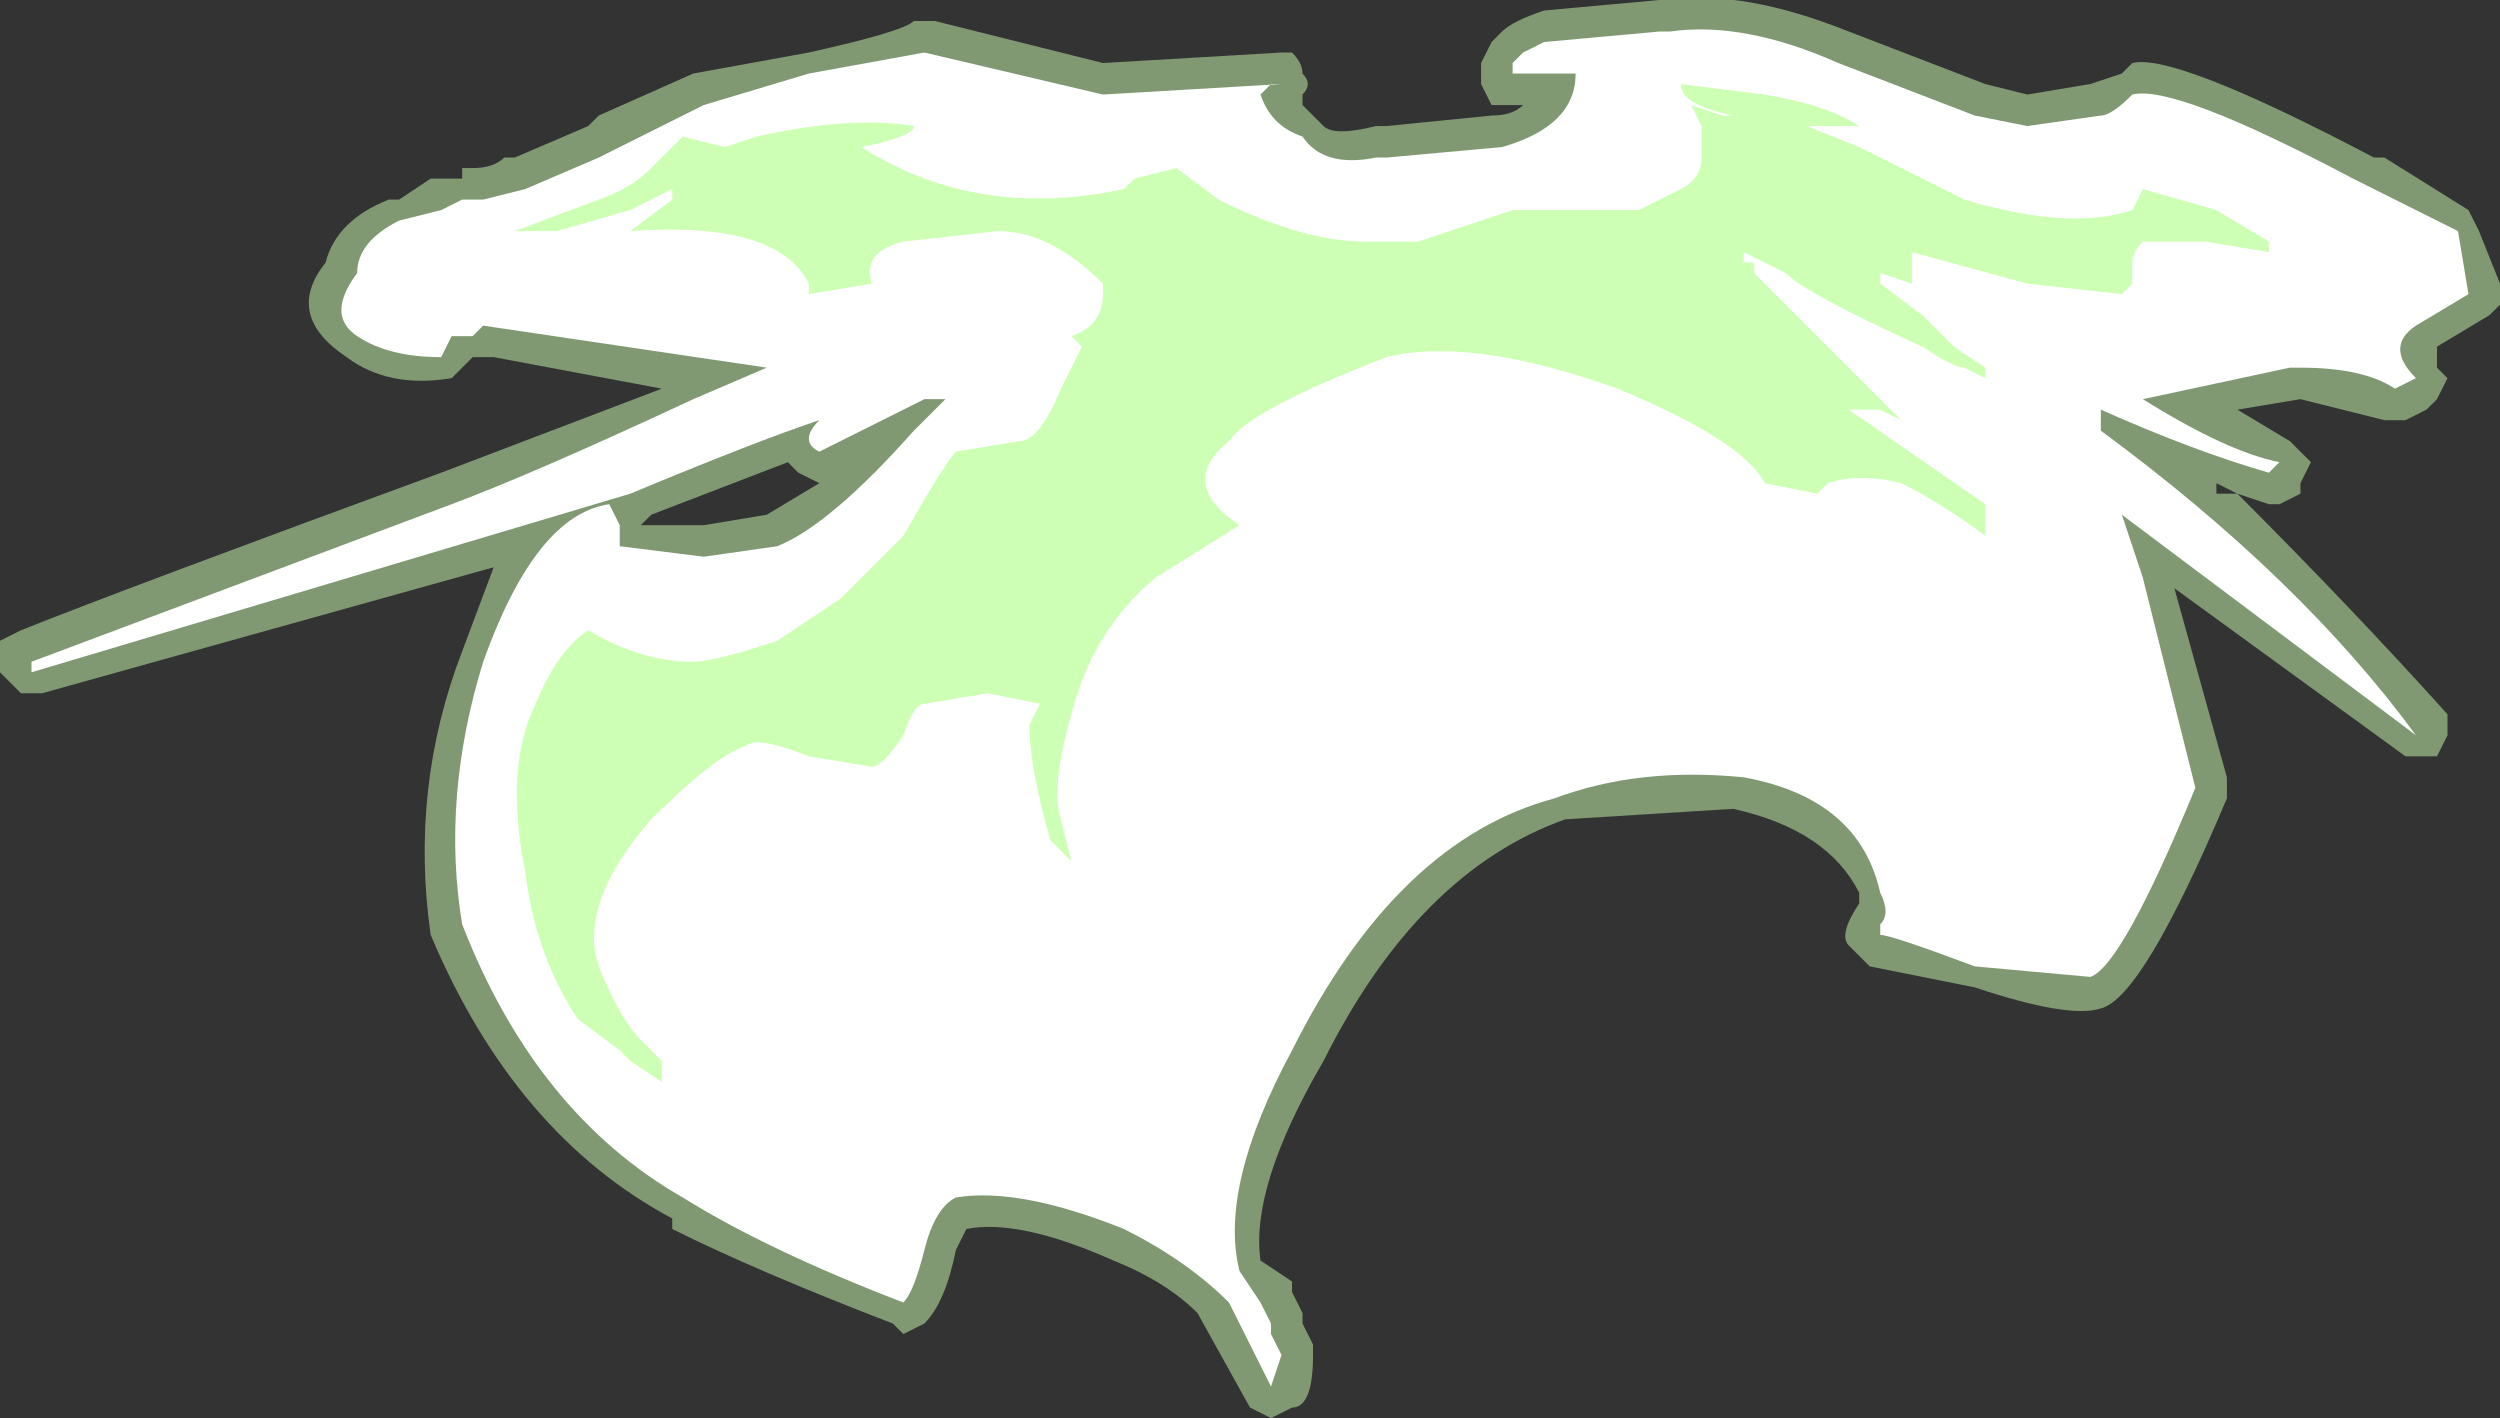 <?xml version="1.0" encoding="UTF-8" standalone="no"?>
<svg xmlns:ffdec="https://www.free-decompiler.com/flash" xmlns:xlink="http://www.w3.org/1999/xlink" ffdec:objectType="shape" height="6.75px" width="11.9px" xmlns="http://www.w3.org/2000/svg">
  <rect width="100%" height="100%" fill="#333333" stroke="none"/>
  <g transform="matrix(1.0, 0.0, 0.0, 1.0, 6.35, 0.85)">
    <path d="M0.7 -0.55 L0.75 -0.65 0.8 -0.7 Q0.85 -0.75 1.0 -0.8 L1.55 -0.85 1.6 -0.85 Q1.95 -0.9 2.45 -0.7 L3.1 -0.45 3.3 -0.4 3.6 -0.45 3.75 -0.5 3.8 -0.55 Q4.0 -0.6 4.95 -0.1 L5.0 -0.1 5.4 0.15 5.45 0.25 5.55 0.5 5.55 0.6 5.5 0.65 5.25 0.8 5.25 0.9 5.3 0.95 5.25 1.05 5.2 1.1 5.1 1.15 5.0 1.15 4.6 1.05 4.3 1.1 4.55 1.25 4.65 1.35 4.6 1.45 4.6 1.5 4.5 1.55 4.45 1.55 4.3 1.5 Q4.85 2.05 5.3 2.55 L5.3 2.65 5.25 2.75 5.1 2.75 4.0 1.95 4.25 2.85 4.25 2.95 Q3.85 3.9 3.65 3.95 3.5 4.0 3.05 3.85 L2.55 3.75 2.45 3.65 Q2.4 3.6 2.5 3.45 L2.5 3.4 Q2.35 3.1 1.9 3.0 L1.1 3.05 Q0.4 3.3 -0.05 4.2 -0.4 4.8 -0.35 5.15 L-0.2 5.25 -0.2 5.3 -0.15 5.4 -0.15 5.45 -0.1 5.55 -0.1 5.6 Q-0.1 5.85 -0.2 5.85 L-0.3 5.9 -0.4 5.85 -0.65 5.4 Q-0.8 5.25 -1.05 5.15 -1.5 4.95 -1.75 5.0 L-1.8 5.1 Q-1.85 5.35 -1.95 5.45 L-2.05 5.5 -2.1 5.45 Q-2.75 5.2 -3.15 5.0 L-3.15 4.95 Q-3.9 4.55 -4.3 3.6 -4.4 2.9 -4.15 2.25 L-4.0 1.85 -6.15 2.45 -6.25 2.45 -6.35 2.35 Q-6.35 2.3 -6.35 2.2 L-6.25 2.15 Q-5.75 1.95 -4.25 1.4 L-3.2 1.0 -4.0 0.85 -4.1 0.85 -4.2 0.95 Q-4.5 1.0 -4.7 0.85 -5.0 0.65 -4.8 0.4 -4.75 0.2 -4.5 0.1 L-4.45 0.1 -4.3 0.0 -4.15 0.0 -4.15 -0.05 -4.1 -0.05 Q-4.0 -0.05 -3.95 -0.1 L-3.9 -0.1 -3.55 -0.25 -3.5 -0.3 -3.05 -0.5 -2.5 -0.6 Q-2.05 -0.7 -2.0 -0.75 L-1.9 -0.75 -1.1 -0.55 -0.25 -0.6 -0.2 -0.6 Q-0.15 -0.55 -0.15 -0.5 -0.1 -0.45 -0.15 -0.4 L-0.15 -0.35 -0.05 -0.25 Q0.0 -0.2 0.2 -0.25 L0.25 -0.25 0.75 -0.3 Q0.85 -0.3 0.9 -0.35 L0.85 -0.35 Q0.8 -0.35 0.75 -0.35 L0.7 -0.45 0.7 -0.55 M4.3 1.5 L4.2 1.45 4.2 1.5 4.3 1.5 M-2.45 1.45 L-2.55 1.4 -2.6 1.35 -3.25 1.6 -3.3 1.65 -3.0 1.65 -2.7 1.6 -2.45 1.45" fill="#cdffb4" fill-opacity="0.502" fill-rule="evenodd" stroke="none"/>
    <path d="M0.8 -0.15 Q1.15 -0.25 1.15 -0.5 L0.85 -0.5 0.85 -0.55 0.9 -0.6 1.0 -0.65 1.55 -0.7 1.6 -0.7 Q1.95 -0.75 2.4 -0.55 L3.05 -0.3 3.3 -0.25 3.65 -0.3 Q3.7 -0.3 3.8 -0.4 4.0 -0.45 4.85 0.0 L5.35 0.25 5.4 0.55 5.15 0.7 Q5.0 0.8 5.15 0.95 L5.05 1.0 Q4.9 0.9 4.6 0.9 L4.55 0.9 3.85 1.05 Q4.25 1.3 4.5 1.35 L4.45 1.4 Q4.1 1.3 3.65 1.1 L3.65 1.2 Q4.6 1.9 5.15 2.65 L3.75 1.6 3.85 1.9 4.1 2.9 Q3.75 3.75 3.6 3.8 L3.05 3.75 Q2.65 3.6 2.6 3.6 L2.6 3.55 Q2.65 3.5 2.6 3.4 2.5 2.95 1.95 2.85 1.45 2.8 1.05 2.95 0.3 3.15 -0.2 4.15 -0.55 4.8 -0.45 5.2 L-0.35 5.35 -0.3 5.45 -0.3 5.5 -0.25 5.6 -0.3 5.75 -0.5 5.35 Q-0.7 5.15 -1.0 5.0 -1.5 4.8 -1.8 4.85 -1.9 4.9 -1.95 5.1 -2.0 5.3 -2.05 5.35 -2.7 5.1 -3.1 4.85 -3.8 4.45 -4.15 3.55 -4.25 2.95 -4.05 2.3 -3.8 1.6 -3.45 1.55 L-3.4 1.65 -3.4 1.75 -3.0 1.8 -2.65 1.75 Q-2.4 1.65 -2.0 1.2 L-1.85 1.05 -1.95 1.05 -2.45 1.3 Q-2.55 1.25 -2.45 1.15 -2.75 1.25 -3.35 1.5 L-6.2 2.35 -6.2 2.3 -4.2 1.55 Q-3.8 1.4 -3.05 1.05 L-2.7 0.9 -4.05 0.7 -4.1 0.75 -4.2 0.75 -4.25 0.85 Q-4.5 0.85 -4.65 0.75 -4.8 0.65 -4.65 0.45 -4.65 0.3 -4.45 0.2 L-4.25 0.15 -4.15 0.1 -4.05 0.1 -3.85 0.05 -3.5 -0.1 -3.0 -0.35 -2.5 -0.5 -1.95 -0.6 -1.1 -0.4 -0.25 -0.45 -0.3 -0.45 -0.35 -0.4 Q-0.3 -0.25 -0.15 -0.2 -0.05 -0.05 0.2 -0.1 L0.25 -0.1 0.8 -0.15 M5.15 0.55 L5.15 0.55" fill="#ffffff" fill-rule="evenodd" stroke="none"/>
    <path d="M1.85 -0.3 L1.9 -0.3 Q1.65 -0.35 1.65 -0.45 L2.05 -0.4 Q2.35 -0.35 2.5 -0.25 L2.25 -0.25 2.5 -0.15 3.0 0.1 Q3.5 0.25 3.8 0.15 L3.85 0.05 4.2 0.15 4.45 0.3 4.45 0.35 4.15 0.3 Q3.95 0.3 3.85 0.3 3.8 0.35 3.8 0.4 L3.8 0.5 3.75 0.55 3.3 0.5 2.75 0.35 2.75 0.5 2.6 0.45 2.6 0.5 2.8 0.65 2.95 0.8 3.1 0.9 3.1 0.95 3.0 0.9 Q2.95 0.9 2.8 0.8 2.25 0.55 2.15 0.45 L1.95 0.35 1.95 0.4 2.0 0.4 2.0 0.45 2.7 1.15 2.6 1.1 2.45 1.1 3.1 1.55 3.1 1.7 Q2.9 1.55 2.7 1.45 2.5 1.4 2.35 1.45 L2.3 1.5 2.05 1.45 Q1.95 1.25 1.35 1.0 0.65 0.75 0.25 0.85 -0.4 1.1 -0.5 1.25 -0.75 1.45 -0.45 1.65 L-0.85 1.9 Q-1.15 2.15 -1.25 2.55 -1.35 2.9 -1.3 3.05 L-1.25 3.25 -1.35 3.15 Q-1.45 2.8 -1.45 2.6 L-1.4 2.5 -1.65 2.45 -1.95 2.5 Q-2.0 2.5 -2.05 2.65 -2.15 2.8 -2.2 2.8 L-2.5 2.75 Q-2.75 2.65 -2.8 2.7 -2.95 2.75 -3.25 3.05 -3.6 3.45 -3.5 3.75 -3.4 4.0 -3.3 4.1 L-3.2 4.2 -3.2 4.3 -3.35 4.2 -3.4 4.15 -3.6 4.0 Q-3.8 3.7 -3.85 3.3 -3.95 2.8 -3.8 2.5 -3.7 2.25 -3.55 2.15 -3.3 2.3 -3.05 2.3 -2.95 2.3 -2.65 2.2 L-2.35 2.0 -2.05 1.7 Q-1.85 1.35 -1.8 1.3 L-1.5 1.25 Q-1.4 1.25 -1.3 1.0 L-1.2 0.8 -1.25 0.75 Q-1.1 0.7 -1.1 0.55 L-1.1 0.5 Q-1.35 0.25 -1.6 0.25 L-2.05 0.3 Q-2.25 0.35 -2.2 0.5 L-2.5 0.55 -2.5 0.5 Q-2.65 0.2 -3.35 0.25 L-3.15 0.1 -3.15 0.05 Q-3.25 0.1 -3.35 0.15 L-3.7 0.25 -3.9 0.25 -3.5 0.1 Q-3.35 0.05 -3.25 -0.05 -3.15 -0.15 -3.1 -0.2 L-2.9 -0.15 -2.75 -0.2 Q-2.3 -0.3 -2.0 -0.25 -2.0 -0.2 -2.25 -0.15 -1.7 0.2 -1.0 0.05 L-0.95 0.0 -0.75 -0.05 -0.55 0.1 Q-0.15 0.3 0.15 0.3 L0.4 0.3 0.85 0.15 1.45 0.15 1.65 0.05 Q1.75 0.0 1.75 -0.1 L1.75 -0.25 1.7 -0.35 1.85 -0.3" fill="#cdffb4" fill-rule="evenodd" stroke="none"/>
  </g>
</svg>
